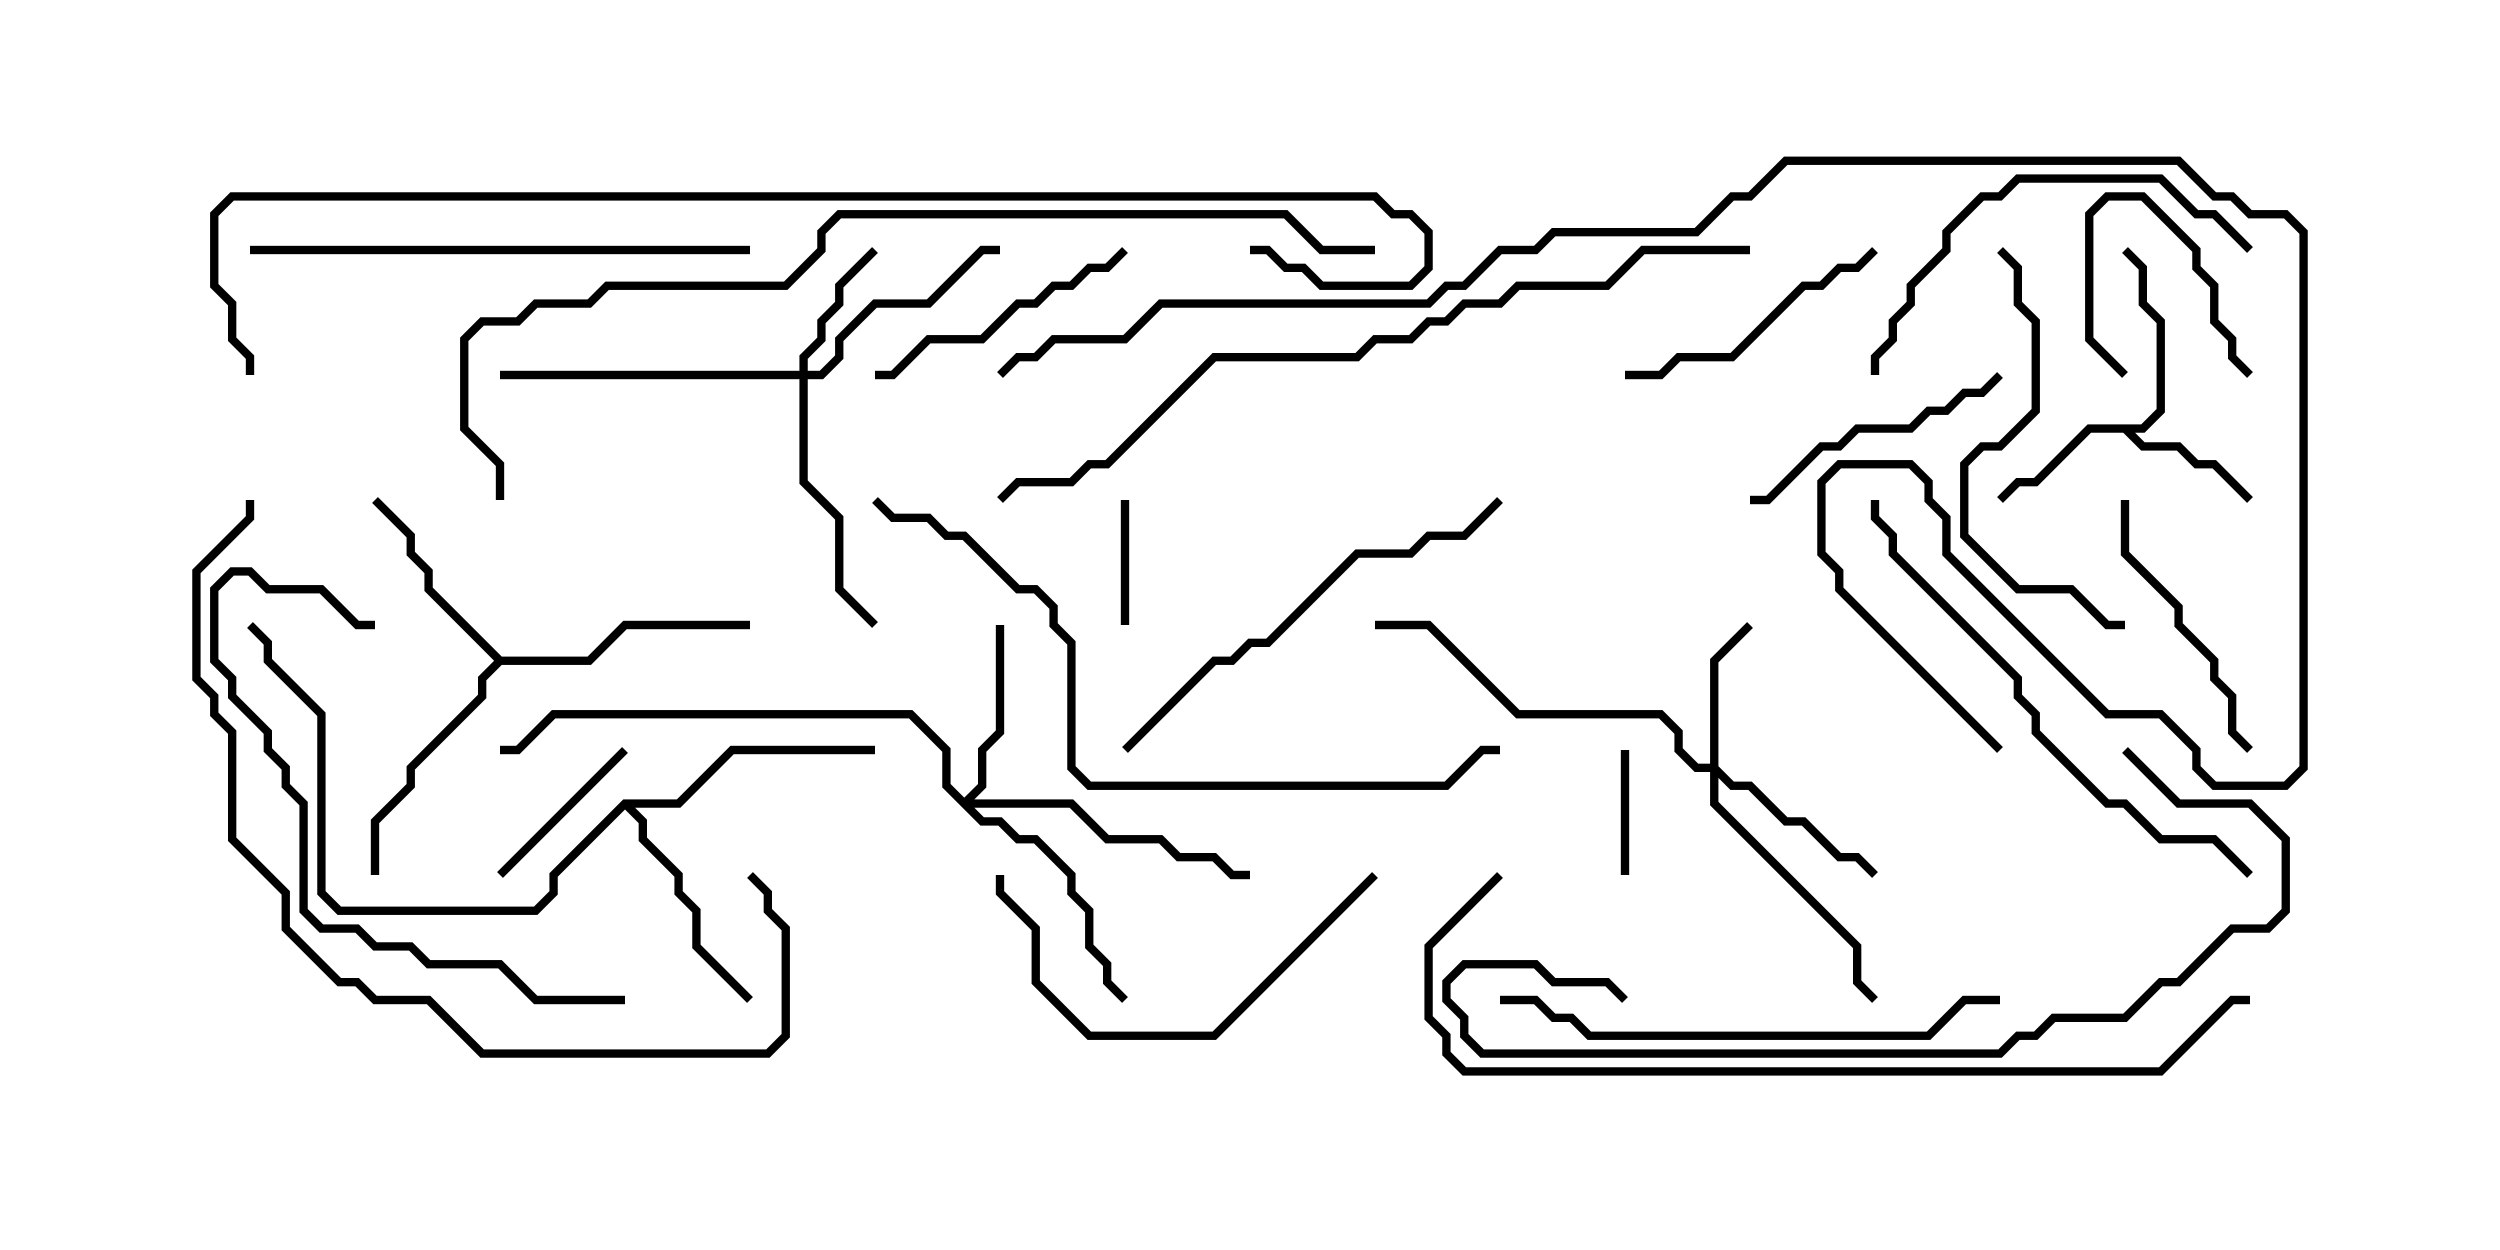 <svg version="1.1" width="30" height="15" xmlns="http://www.w3.org/2000/svg"><path d="M25.694,5.093L25.879,4.908L25.879,3.878L25.664,3.664L25.664,3.235L25.465,3.035L25.535,2.965L25.764,3.194L25.764,3.622L25.979,3.836L25.979,4.949L25.735,5.193L25.621,5.193L25.735,5.307L26.164,5.307L26.378,5.521L26.592,5.521L27.035,5.965L26.965,6.035L26.551,5.621L26.336,5.621L26.122,5.407L25.694,5.407L25.479,5.193L25.092,5.193L24.449,5.836L24.235,5.836L24.035,6.035L23.965,5.965L24.194,5.736L24.408,5.736L25.051,5.093z" stroke="none"/><path d="M6.021,7.879L7.051,7.879L7.479,7.45L9,7.45L9,7.55L7.521,7.55L7.092,7.979L6.021,7.979L5.836,8.164L5.836,8.378L4.979,9.235L4.979,9.449L4.55,9.878L4.55,10.5L4.45,10.5L4.45,9.836L4.879,9.408L4.879,9.194L5.736,8.336L5.736,8.122L5.929,7.929L5.093,7.092L5.093,6.878L4.879,6.664L4.879,6.449L4.465,6.035L4.535,5.965L4.979,6.408L4.979,6.622L5.193,6.836L5.193,7.051z" stroke="none"/><path d="M7.479,9.593L8.122,9.593L8.765,8.95L10.5,8.95L10.5,9.05L8.806,9.05L8.164,9.693L7.621,9.693L7.764,9.836L7.764,10.051L8.193,10.479L8.193,10.694L8.407,10.908L8.407,11.336L9.035,11.965L8.965,12.035L8.307,11.378L8.307,10.949L8.093,10.735L8.093,10.521L7.664,10.092L7.664,9.878L7.5,9.714L6.693,10.521L6.693,10.735L6.449,10.979L4.051,10.979L3.807,10.735L3.807,8.592L3.164,7.949L3.164,7.735L2.965,7.535L3.035,7.465L3.264,7.694L3.264,7.908L3.907,8.551L3.907,10.694L4.092,10.879L6.408,10.879L6.593,10.694L6.593,10.479z" stroke="none"/><path d="M9.593,4.45L9.593,4.265L9.807,4.051L9.807,3.836L10.021,3.622L10.021,3.408L10.465,2.965L10.535,3.035L10.121,3.449L10.121,3.664L9.907,3.878L9.907,4.092L9.693,4.306L9.693,4.45L9.836,4.45L10.021,4.265L10.021,4.051L10.479,3.593L11.122,3.593L11.765,2.95L12,2.95L12,3.05L11.806,3.05L11.164,3.693L10.521,3.693L10.121,4.092L10.121,4.306L9.878,4.55L9.693,4.55L9.693,5.765L10.121,6.194L10.121,7.051L10.535,7.465L10.465,7.535L10.021,7.092L10.021,6.235L9.593,5.806L9.593,4.55L6,4.55L6,4.45z" stroke="none"/><path d="M20.521,9.164L20.521,7.908L20.965,7.465L21.035,7.535L20.621,7.949L20.621,9.194L20.806,9.379L21.021,9.379L21.449,9.807L21.664,9.807L22.092,10.236L22.306,10.236L22.535,10.465L22.465,10.535L22.265,10.336L22.051,10.336L21.622,9.907L21.408,9.907L20.979,9.479L20.765,9.479L20.621,9.335L20.621,9.622L22.336,11.336L22.336,11.765L22.535,11.965L22.465,12.035L22.236,11.806L22.236,11.378L20.521,9.664L20.521,9.264L20.336,9.264L20.093,9.021L20.093,8.806L19.908,8.621L18.194,8.621L17.122,7.55L16.5,7.55L16.5,7.45L17.164,7.45L18.235,8.521L19.949,8.521L20.193,8.765L20.193,8.979L20.378,9.164z" stroke="none"/><path d="M11.571,9.572L11.736,9.408L11.736,8.979L11.95,8.765L11.95,7.5L12.05,7.5L12.05,8.806L11.836,9.021L11.836,9.449L11.692,9.593L12.878,9.593L13.306,10.021L13.949,10.021L14.164,10.236L14.592,10.236L14.806,10.45L15,10.45L15,10.55L14.765,10.55L14.551,10.336L14.122,10.336L13.908,10.121L13.265,10.121L12.836,9.693L11.692,9.693L11.806,9.807L12.021,9.807L12.235,10.021L12.449,10.021L12.907,10.479L12.907,10.694L13.121,10.908L13.121,11.336L13.336,11.551L13.336,11.765L13.535,11.965L13.465,12.035L13.236,11.806L13.236,11.592L13.021,11.378L13.021,10.949L12.807,10.735L12.807,10.521L12.408,10.121L12.194,10.121L11.979,9.907L11.765,9.907L11.307,9.449L11.307,9.021L10.908,8.621L6.664,8.621L6.235,9.05L6,9.05L6,8.95L6.194,8.95L6.622,8.521L10.949,8.521L11.407,8.979L11.407,9.408z" stroke="none"/><path d="M25.535,4.465L25.465,4.535L25.021,4.092L25.021,2.551L25.265,2.307L25.735,2.307L26.407,2.979L26.407,3.194L26.621,3.408L26.621,3.836L26.836,4.051L26.836,4.265L27.035,4.465L26.965,4.535L26.736,4.306L26.736,4.092L26.521,3.878L26.521,3.449L26.307,3.235L26.307,3.021L25.694,2.407L25.306,2.407L25.121,2.592L25.121,4.051z" stroke="none"/><path d="M13.55,7.5L13.45,7.5L13.45,6L13.55,6z" stroke="none"/><path d="M19.45,9L19.55,9L19.55,10.5L19.45,10.5z" stroke="none"/><path d="M7.465,8.965L7.535,9.035L6.035,10.535L5.965,10.465z" stroke="none"/><path d="M27.035,8.965L26.965,9.035L26.736,8.806L26.736,8.378L26.521,8.164L26.521,7.949L26.093,7.521L26.093,7.306L25.45,6.664L25.45,6L25.55,6L25.55,6.622L26.193,7.265L26.193,7.479L26.621,7.908L26.621,8.122L26.836,8.336L26.836,8.765z" stroke="none"/><path d="M23.965,4.465L24.035,4.535L23.806,4.764L23.592,4.764L23.378,4.979L23.164,4.979L22.949,5.193L22.306,5.193L22.092,5.407L21.878,5.407L21.235,6.05L21,6.05L21,5.95L21.194,5.95L21.836,5.307L22.051,5.307L22.265,5.093L22.908,5.093L23.122,4.879L23.336,4.879L23.551,4.664L23.765,4.664z" stroke="none"/><path d="M22.465,2.965L22.535,3.035L22.306,3.264L22.092,3.264L21.878,3.479L21.664,3.479L20.806,4.336L20.164,4.336L19.949,4.55L19.5,4.55L19.5,4.45L19.908,4.45L20.122,4.236L20.765,4.236L21.622,3.379L21.836,3.379L22.051,3.164L22.265,3.164z" stroke="none"/><path d="M13.465,2.965L13.535,3.035L13.306,3.264L13.092,3.264L12.878,3.479L12.664,3.479L12.449,3.693L12.235,3.693L11.806,4.121L11.164,4.121L10.735,4.55L10.5,4.55L10.5,4.45L10.694,4.45L11.122,4.021L11.765,4.021L12.194,3.593L12.408,3.593L12.622,3.379L12.836,3.379L13.051,3.164L13.265,3.164z" stroke="none"/><path d="M16.465,10.465L16.535,10.535L14.592,12.479L13.051,12.479L12.379,11.806L12.379,11.164L11.95,10.735L11.95,10.5L12.05,10.5L12.05,10.694L12.479,11.122L12.479,11.765L13.092,12.379L14.551,12.379z" stroke="none"/><path d="M23.965,3.035L24.035,2.965L24.264,3.194L24.264,3.622L24.479,3.836L24.479,4.949L24.021,5.407L23.806,5.407L23.621,5.592L23.621,6.408L24.235,7.021L24.878,7.021L25.306,7.45L25.5,7.45L25.5,7.55L25.265,7.55L24.836,7.121L24.194,7.121L23.521,6.449L23.521,5.551L23.765,5.307L23.979,5.307L24.379,4.908L24.379,3.878L24.164,3.664L24.164,3.235z" stroke="none"/><path d="M27.035,2.965L26.965,3.035L26.551,2.621L26.336,2.621L25.908,2.193L24.235,2.193L24.021,2.407L23.806,2.407L23.407,2.806L23.407,3.021L22.979,3.449L22.979,3.664L22.764,3.878L22.764,4.092L22.55,4.306L22.55,4.5L22.45,4.5L22.45,4.265L22.664,4.051L22.664,3.836L22.879,3.622L22.879,3.408L23.307,2.979L23.307,2.765L23.765,2.307L23.979,2.307L24.194,2.093L25.949,2.093L26.378,2.521L26.592,2.521z" stroke="none"/><path d="M7.5,11.95L7.5,12.05L6.408,12.05L5.979,11.621L5.122,11.621L4.908,11.407L4.479,11.407L4.265,11.193L3.836,11.193L3.593,10.949L3.593,9.664L3.379,9.449L3.379,9.235L3.164,9.021L3.164,8.806L2.736,8.378L2.736,8.164L2.521,7.949L2.521,7.051L2.765,6.807L3.021,6.807L3.235,7.021L3.878,7.021L4.306,7.45L4.5,7.45L4.5,7.55L4.265,7.55L3.836,7.121L3.194,7.121L2.979,6.907L2.806,6.907L2.621,7.092L2.621,7.908L2.836,8.122L2.836,8.336L3.264,8.765L3.264,8.979L3.479,9.194L3.479,9.408L3.693,9.622L3.693,10.908L3.878,11.093L4.306,11.093L4.521,11.307L4.949,11.307L5.164,11.521L6.021,11.521L6.449,11.95z" stroke="none"/><path d="M17.965,5.965L18.035,6.035L17.592,6.479L17.164,6.479L16.949,6.693L16.306,6.693L15.235,7.764L15.021,7.764L14.806,7.979L14.592,7.979L13.535,9.035L13.465,8.965L14.551,7.879L14.765,7.879L14.979,7.664L15.194,7.664L16.265,6.593L16.908,6.593L17.122,6.379L17.551,6.379z" stroke="none"/><path d="M24,11.95L24,12.05L23.592,12.05L23.164,12.479L19.051,12.479L18.836,12.264L18.622,12.264L18.408,12.05L18,12.05L18,11.95L18.449,11.95L18.664,12.164L18.878,12.164L19.092,12.379L23.122,12.379L23.551,11.95z" stroke="none"/><path d="M3,3.05L3,2.95L9,2.95L9,3.05z" stroke="none"/><path d="M27.035,10.465L26.965,10.535L26.551,10.121L25.908,10.121L25.479,9.693L25.265,9.693L24.379,8.806L24.379,8.592L24.164,8.378L24.164,8.164L22.664,6.664L22.664,6.449L22.45,6.235L22.45,6L22.55,6L22.55,6.194L22.764,6.408L22.764,6.622L24.264,8.122L24.264,8.336L24.479,8.551L24.479,8.765L25.306,9.593L25.521,9.593L25.949,10.021L26.592,10.021z" stroke="none"/><path d="M25.465,9.035L25.535,8.965L26.164,9.593L27.021,9.593L27.479,10.051L27.479,10.949L27.235,11.193L26.806,11.193L26.164,11.836L25.949,11.836L25.521,12.264L24.664,12.264L24.449,12.479L24.235,12.479L24.021,12.693L17.765,12.693L17.521,12.449L17.521,12.235L17.307,12.021L17.307,11.765L17.551,11.521L18.449,11.521L18.664,11.736L19.306,11.736L19.535,11.965L19.465,12.035L19.265,11.836L18.622,11.836L18.408,11.621L17.592,11.621L17.407,11.806L17.407,11.979L17.621,12.194L17.621,12.408L17.806,12.593L23.979,12.593L24.194,12.379L24.408,12.379L24.622,12.164L25.479,12.164L25.908,11.736L26.122,11.736L26.765,11.093L27.194,11.093L27.379,10.908L27.379,10.092L26.979,9.693L26.122,9.693z" stroke="none"/><path d="M8.965,10.535L9.035,10.465L9.264,10.694L9.264,10.908L9.479,11.122L9.479,12.449L9.235,12.693L5.765,12.693L5.122,12.05L4.479,12.05L4.265,11.836L4.051,11.836L3.379,11.164L3.379,10.735L2.736,10.092L2.736,8.806L2.521,8.592L2.521,8.378L2.307,8.164L2.307,6.836L2.95,6.194L2.95,6L3.05,6L3.05,6.235L2.407,6.878L2.407,8.122L2.621,8.336L2.621,8.551L2.836,8.765L2.836,10.051L3.479,10.694L3.479,11.122L4.092,11.736L4.306,11.736L4.521,11.95L5.164,11.95L5.806,12.593L9.194,12.593L9.379,12.408L9.379,11.164L9.164,10.949L9.164,10.735z" stroke="none"/><path d="M10.465,6.035L10.535,5.965L10.735,6.164L11.164,6.164L11.378,6.379L11.592,6.379L12.235,7.021L12.449,7.021L12.693,7.265L12.693,7.479L12.907,7.694L12.907,9.194L13.092,9.379L17.336,9.379L17.765,8.95L18,8.95L18,9.05L17.806,9.05L17.378,9.479L13.051,9.479L12.807,9.235L12.807,7.735L12.593,7.521L12.593,7.306L12.408,7.121L12.194,7.121L11.551,6.479L11.336,6.479L11.122,6.264L10.694,6.264z" stroke="none"/><path d="M17.965,10.465L18.035,10.535L17.193,11.378L17.193,12.194L17.407,12.408L17.407,12.622L17.592,12.807L25.908,12.807L26.765,11.95L27,11.95L27,12.05L26.806,12.05L25.949,12.907L17.551,12.907L17.307,12.664L17.307,12.449L17.093,12.235L17.093,11.336z" stroke="none"/><path d="M21,2.95L21,3.05L19.735,3.05L19.306,3.479L18.235,3.479L18.021,3.693L17.592,3.693L17.378,3.907L17.164,3.907L16.949,4.121L16.521,4.121L16.306,4.336L14.592,4.336L13.306,5.621L13.092,5.621L12.878,5.836L12.235,5.836L12.035,6.035L11.965,5.965L12.194,5.736L12.836,5.736L13.051,5.521L13.265,5.521L14.551,4.236L16.265,4.236L16.479,4.021L16.908,4.021L17.122,3.807L17.336,3.807L17.551,3.593L17.979,3.593L18.194,3.379L19.265,3.379L19.694,2.95z" stroke="none"/><path d="M16.5,2.95L16.5,3.05L15.836,3.05L15.408,2.621L10.092,2.621L9.907,2.806L9.907,3.021L9.449,3.479L7.306,3.479L7.092,3.693L6.449,3.693L6.235,3.907L5.806,3.907L5.621,4.092L5.621,5.122L6.05,5.551L6.05,6L5.95,6L5.95,5.592L5.521,5.164L5.521,4.051L5.765,3.807L6.194,3.807L6.408,3.593L7.051,3.593L7.265,3.379L9.408,3.379L9.807,2.979L9.807,2.765L10.051,2.521L15.449,2.521L15.878,2.95z" stroke="none"/><path d="M15,3.05L15,2.95L15.235,2.95L15.449,3.164L15.664,3.164L15.878,3.379L16.908,3.379L17.093,3.194L17.093,2.806L16.908,2.621L16.694,2.621L16.479,2.407L2.806,2.407L2.621,2.592L2.621,3.408L2.836,3.622L2.836,4.051L3.05,4.265L3.05,4.5L2.95,4.5L2.95,4.306L2.736,4.092L2.736,3.664L2.521,3.449L2.521,2.551L2.765,2.307L16.521,2.307L16.735,2.521L16.949,2.521L17.193,2.765L17.193,3.235L16.949,3.479L15.836,3.479L15.622,3.264L15.408,3.264L15.194,3.05z" stroke="none"/><path d="M24.035,8.965L23.965,9.035L22.021,7.092L22.021,6.878L21.807,6.664L21.807,5.765L22.051,5.521L22.949,5.521L23.193,5.765L23.193,5.979L23.407,6.194L23.407,6.622L25.306,8.521L25.949,8.521L26.407,8.979L26.407,9.194L26.592,9.379L27.408,9.379L27.593,9.194L27.593,2.806L27.408,2.621L26.979,2.621L26.765,2.407L26.551,2.407L26.122,1.979L21.449,1.979L21.021,2.407L20.806,2.407L20.378,2.836L18.664,2.836L18.449,3.05L18.021,3.05L17.592,3.479L17.378,3.479L17.164,3.693L13.949,3.693L13.521,4.121L12.664,4.121L12.449,4.336L12.235,4.336L12.035,4.535L11.965,4.465L12.194,4.236L12.408,4.236L12.622,4.021L13.479,4.021L13.908,3.593L17.122,3.593L17.336,3.379L17.551,3.379L17.979,2.95L18.408,2.95L18.622,2.736L20.336,2.736L20.765,2.307L20.979,2.307L21.408,1.879L26.164,1.879L26.592,2.307L26.806,2.307L27.021,2.521L27.449,2.521L27.693,2.765L27.693,9.235L27.449,9.479L26.551,9.479L26.307,9.235L26.307,9.021L25.908,8.621L25.265,8.621L23.307,6.664L23.307,6.235L23.093,6.021L23.093,5.806L22.908,5.621L22.092,5.621L21.907,5.806L21.907,6.622L22.121,6.836L22.121,7.051z" stroke="none"/></svg>